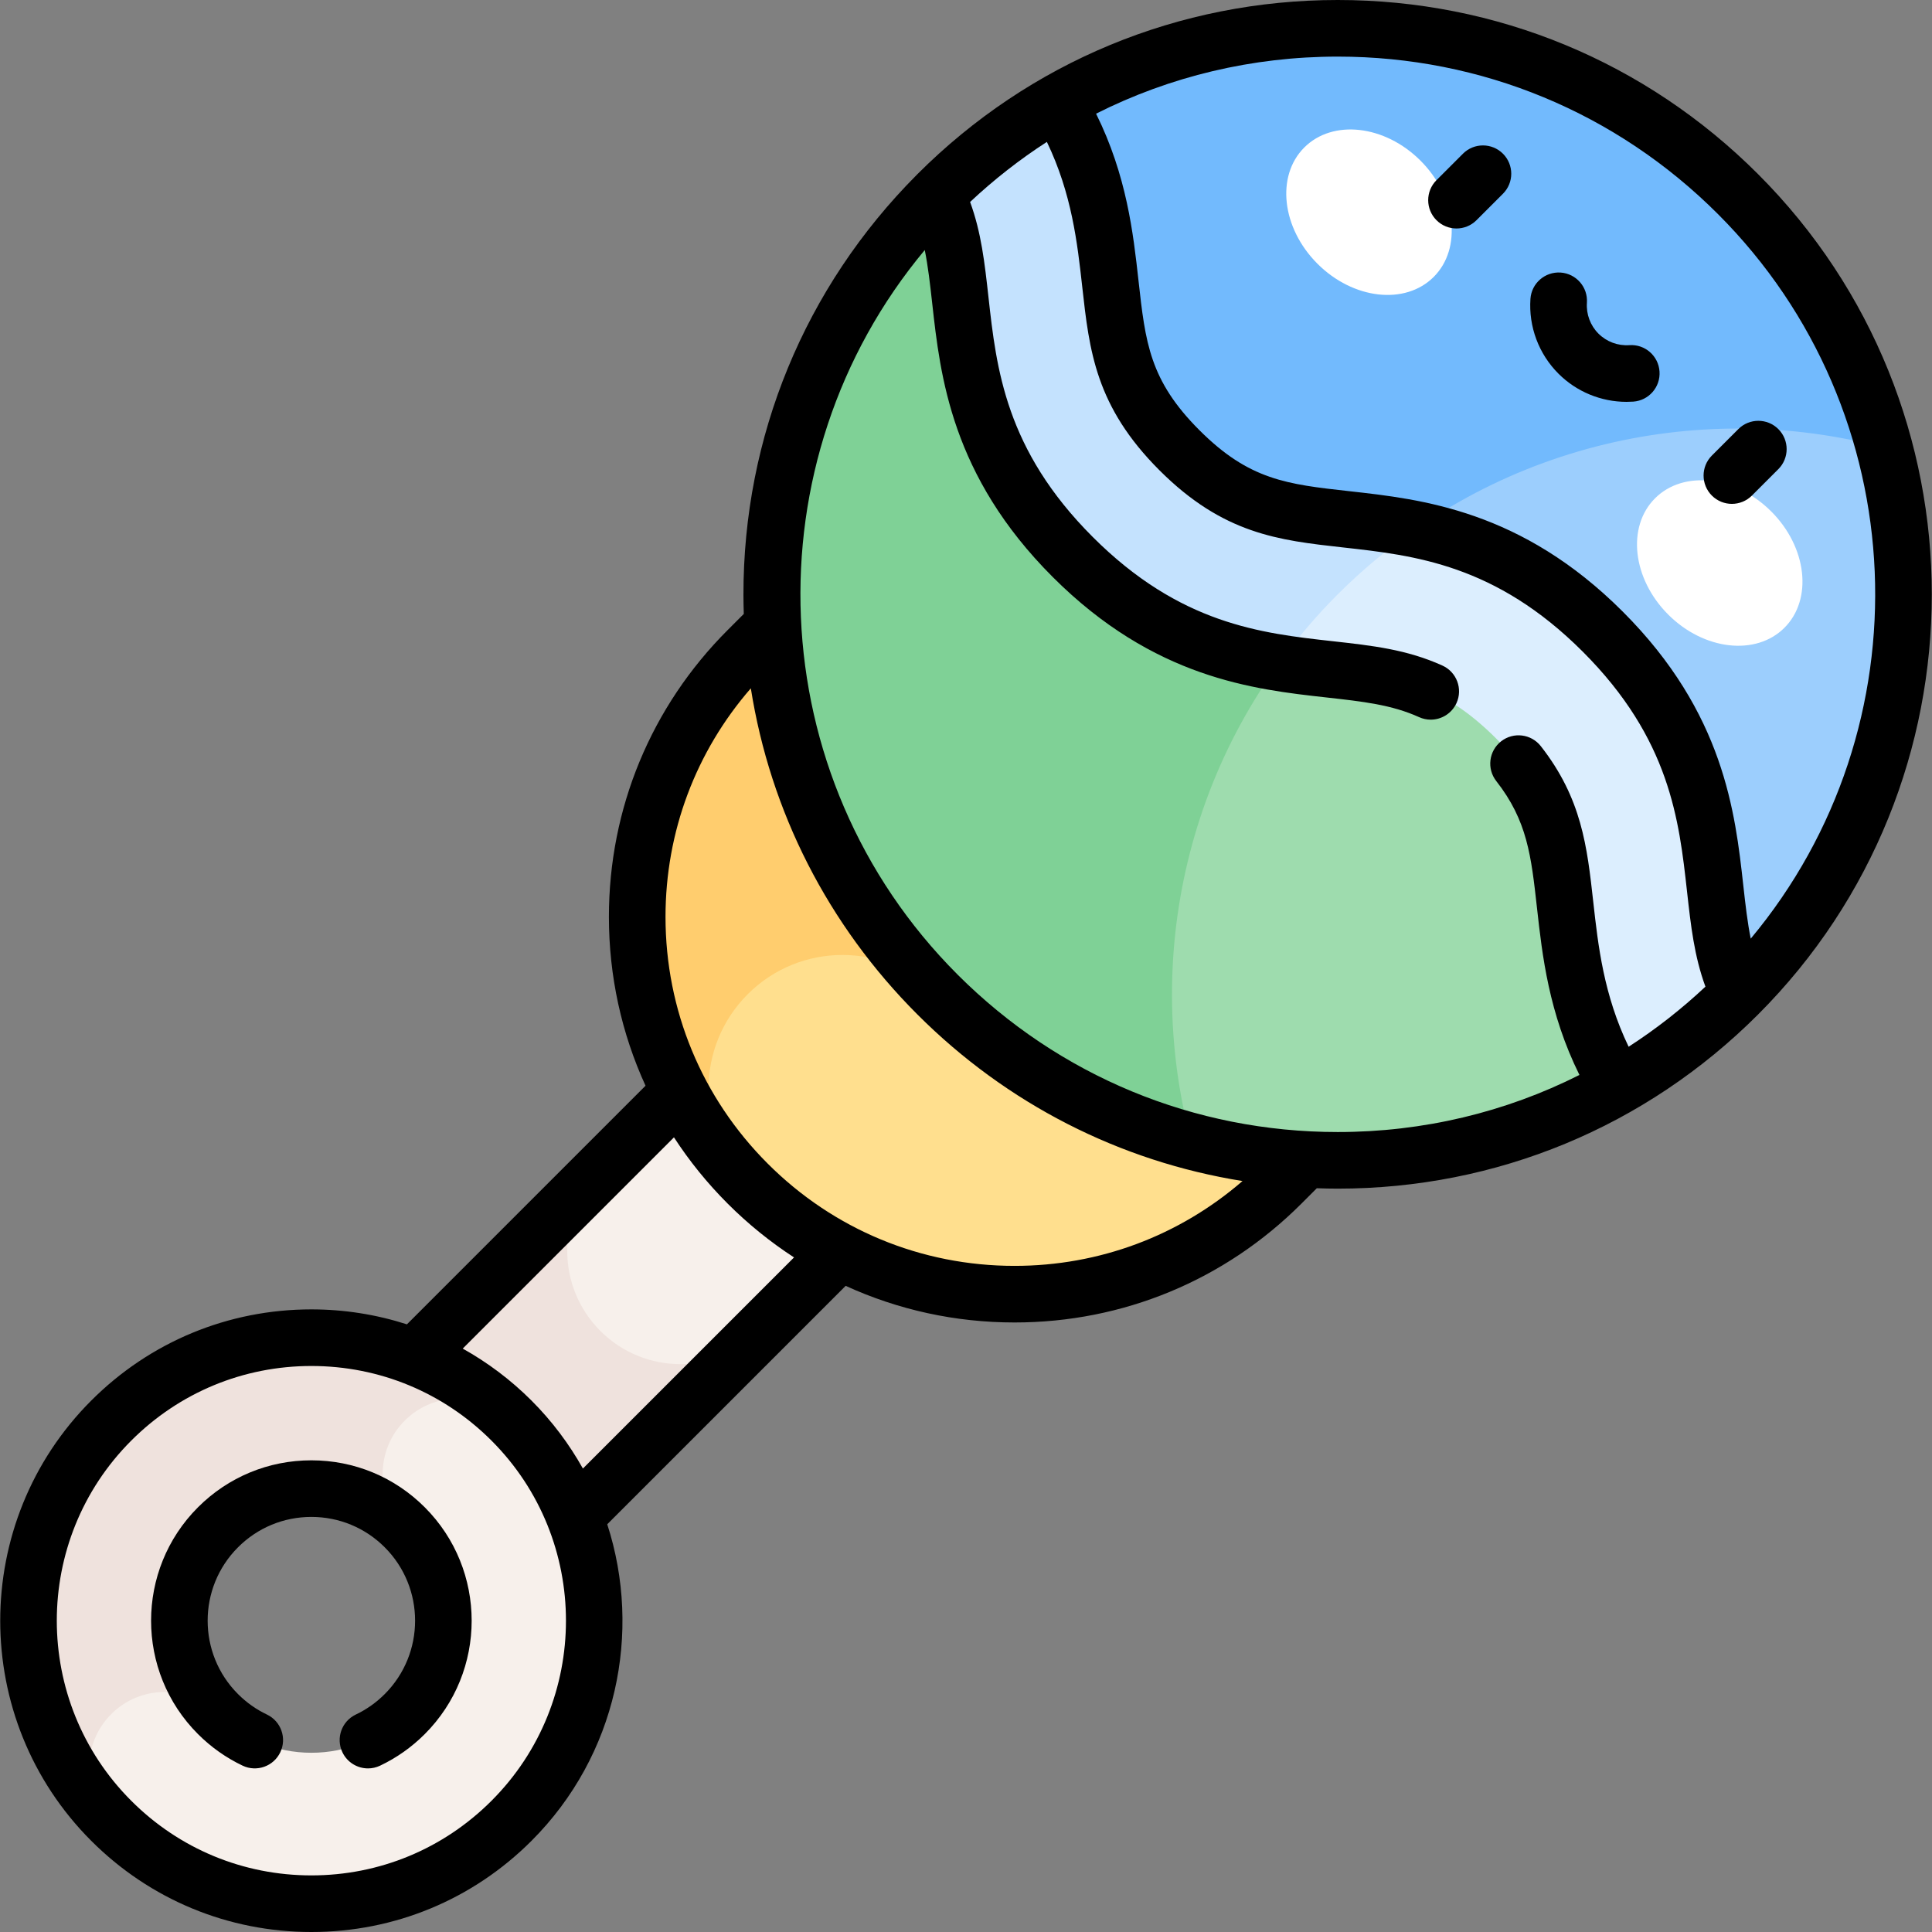<svg id="Capa_1" enable-background="new 0 0 512 512" height="512" viewBox="0 0 512 512" width="512" xmlns="http://www.w3.org/2000/svg"><rect x="0" y="0" width="512" height="512" fill="#808080" stroke="none"/><g><g><path d="m95.169 310.702h151.929v60h-151.929z" fill="#f7f0eb" transform="matrix(.707 -.707 .707 .707 -190.789 220.799)"/></g><g><path d="m159.112 352.723c-11.716-11.716-11.716-30.711 0-42.426l-62.907 62.907 42.426 42.426 62.907-62.907c-11.715 11.715-30.71 11.715-42.426 0z" fill="#efe2dd"/></g><g><path d="m346.648 306.608-141.422-141.421-7.071 7.071c-39.052 39.052-39.052 102.369 0 141.421 39.052 39.052 102.369 39.052 141.421 0z" fill="#ffdf8e"/></g><g><path d="m198.155 263.475c13.864-13.864 36.341-13.864 50.205 0l27.595-27.559-70.729-70.729-7.071 7.071c-39.052 39.052-39.052 102.369 0 141.421-13.863-13.863-13.863-36.341 0-50.204z" fill="#ffcd6e"/></g><g><path d="m354.331 157.419c36.609 15.69 67.418 42.4 88.139 76.414l18.113 29.732c58.579-58.579 58.579-153.553 0-212.132s-153.553-58.579-212.132 0c-.089.089-.175.181-.264.271l18.384 29.921c20.722 33.725 51.38 60.203 87.76 75.794z" fill="#9ccefd"/></g><g><path d="m354.518 157.5c39.259-39.259 94.864-52.202 144.906-38.84-6.576-24.627-19.52-47.906-38.84-67.226-58.579-58.579-153.553-58.579-212.132 0-.089.089-.175.181-.264.271l18.384 29.921c20.721 33.724 51.379 60.202 87.759 75.794.062.027.123.055.185.081z" fill="#72bafd"/></g><g><path d="m248.452 263.566c58.579 58.579 153.553 58.579 212.132 0l-18.113-29.732c-20.722-34.015-51.53-60.725-88.139-76.414-36.381-15.592-67.039-42.07-87.759-75.794l-18.384-29.921c-58.312 58.6-58.227 153.372.263 211.861z" fill="#9edcae"/></g><g><path d="m315.678 302.406c-13.363-50.041-.419-105.646 38.839-144.905-.062-.027-.123-.055-.185-.081-36.381-15.592-67.039-42.07-87.759-75.794l-18.384-29.921c-58.311 58.6-58.225 153.372.264 211.861 19.318 19.32 42.598 32.264 67.225 38.84z" fill="#7fd196"/></g><g><g><path d="m135.55 376.467c-29.289-29.289-76.777-29.289-106.066 0s-29.289 76.777 0 106.066 76.777 29.289 106.066 0 29.29-76.777 0-106.066zm-28.283 77.782c-6.611 6.611-15.4 10.251-24.749 10.251s-18.138-3.641-24.749-10.251c-13.646-13.646-13.646-35.851 0-49.498 6.61-6.61 15.4-10.251 24.749-10.251s18.139 3.641 24.749 10.251c13.646 13.647 13.646 35.851 0 49.498z" fill="#f7f0eb"/></g></g><g><path d="m29.485 482.533c-7.811-7.811-7.811-20.474 0-28.284 7.81-7.81 20.471-7.81 28.282-.002-13.644-13.647-13.644-35.849.002-49.495 6.61-6.61 15.4-10.251 24.749-10.251 9.347 0 18.136 3.64 24.746 10.248-7.808-7.811-7.807-20.472.003-28.281 7.811-7.811 20.474-7.81 28.284 0-29.289-29.289-76.777-29.289-106.066 0-29.29 29.288-29.29 76.776 0 106.065z" fill="#efe2dd"/></g><g><path d="m424.756 167.398c-24.996-24.996-48.858-27.648-68.032-29.778-16.888-1.877-29.09-3.232-44.164-18.306-15.073-15.073-16.429-27.275-18.305-44.162-1.553-13.978-3.393-30.45-13.957-48.034-11.395 6.495-22.125 14.594-31.847 24.317-.089.089-.175.181-.264.271 4.179 8.687 5.146 17.371 6.312 27.864 2.13 19.173 4.781 43.035 29.776 68.03s48.857 27.647 68.031 29.778c16.888 1.877 29.09 3.232 44.164 18.307 15.074 15.074 16.43 27.276 18.306 44.164 1.553 13.979 3.395 30.451 13.959 48.036 11.395-6.495 22.125-14.594 31.848-24.317.089-.089.174-.181.263-.27-4.18-8.688-5.147-17.373-6.313-27.867-2.131-19.175-4.782-43.037-29.777-68.033z" fill="#dceefe"/></g><g><path d="m254.5 79.568c2.13 19.173 4.781 43.035 29.776 68.03 19.506 19.506 38.322 25.404 54.758 28.067 4.607-6.355 9.757-12.438 15.484-18.165 6.461-6.461 13.372-12.195 20.621-17.23-6.495-1.32-12.667-2.011-18.415-2.65-16.888-1.877-29.09-3.232-44.164-18.306-15.073-15.073-16.429-27.275-18.305-44.162-1.553-13.978-3.393-30.45-13.957-48.034-11.395 6.495-22.125 14.594-31.847 24.317-.089.089-.175.181-.264.271 4.18 8.686 5.147 17.37 6.313 27.862z" fill="#c4e2fe"/></g><g><g><g><ellipse cx="362.841" cy="56.203" fill="#fff" rx="19.318" ry="24.258" transform="matrix(.707 -.707 .707 .707 66.533 273.03)"/></g><g><ellipse cx="455.814" cy="149.177" fill="#fff" rx="19.318" ry="24.258" transform="matrix(.707 -.707 .707 .707 28.02 366)"/></g></g><g><path d="m385.986 60.55c-1.919 0-3.839-.732-5.304-2.197-2.929-2.929-2.929-7.678 0-10.606l7.012-7.012c2.93-2.929 7.678-2.929 10.607 0s2.929 7.678 0 10.606l-7.012 7.012c-1.464 1.465-3.384 2.197-5.303 2.197z"/></g><g><path d="m458.967 133.531c-1.919 0-3.839-.732-5.303-2.196-2.93-2.929-2.93-7.678-.001-10.607l7.012-7.012c2.93-2.929 7.679-2.929 10.606 0 2.93 2.929 2.93 7.678.001 10.607l-7.012 7.012c-1.464 1.464-3.384 2.196-5.303 2.196z"/></g><g><path d="m431.063 106.495c-6.756 0-13.259-2.672-18.063-7.477-5.221-5.222-7.924-12.446-7.416-19.822.285-4.132 3.867-7.24 7.997-6.967 4.133.285 7.252 3.865 6.968 7.998-.21 3.048.905 6.031 3.059 8.186 2.152 2.153 5.133 3.267 8.186 3.058 4.14-.292 7.713 2.836 7.996 6.969s-2.837 7.712-6.969 7.996c-.589.039-1.175.059-1.758.059z"/></g></g><g><path d="m465.888 46.131c-29.748-29.748-69.301-46.131-111.37-46.131s-81.622 16.383-111.384 46.145l-.263.27c-29.615 29.763-45.899 69.279-45.852 111.271.002 1.674.039 3.343.093 5.009l-4.261 4.261c-20.304 20.304-31.485 47.299-31.485 76.014 0 15.706 3.353 30.895 9.707 44.76l-63.233 63.234c-8.078-2.597-16.593-3.964-25.322-3.964-22.037 0-42.755 8.582-58.337 24.164-32.166 32.167-32.166 84.506 0 116.673 15.582 15.581 36.299 24.163 58.337 24.163 22.036 0 42.754-8.582 58.337-24.164 22.657-22.658 29.332-55.317 20.07-83.892l63.182-63.182c13.864 6.354 29.053 9.707 44.759 9.707 28.714 0 55.71-11.182 76.013-31.485l4.091-4.09c1.845.063 3.693.107 5.548.107 42.069 0 81.622-16.383 111.37-46.131 61.408-61.41 61.408-161.33 0-222.739zm-10.608 10.606c52.493 52.493 55.381 136.084 8.683 192.012-.867-4.288-1.393-8.9-1.976-14.149-2.142-19.266-5.073-45.65-31.928-72.505-26.856-26.856-53.241-29.788-72.508-31.929-16.51-1.834-26.475-2.942-39.688-16.155s-14.32-23.178-16.154-39.687c-1.387-12.494-3.106-27.783-11.24-44.199 19.623-9.892 41.434-15.125 64.049-15.125 38.063 0 73.848 14.823 100.762 41.737zm-325.033 420.493c-12.749 12.749-29.7 19.77-47.729 19.77-18.03 0-34.981-7.021-47.729-19.77-26.318-26.318-26.318-69.142 0-95.46 12.747-12.749 29.698-19.77 47.729-19.77 18.029 0 34.98 7.021 47.729 19.77 26.318 26.318 26.318 69.142 0 95.46zm24.228-88.05c-3.614-6.455-8.139-12.534-13.621-18.016-5.49-5.49-11.629-10.091-18.227-13.774l55.979-55.98c4.077 6.269 8.834 12.161 14.246 17.573 5.413 5.412 11.304 10.17 17.574 14.247zm114.391-53.711c-24.708 0-47.937-9.622-65.407-27.092-17.472-17.471-27.093-40.7-27.093-65.408 0-22.494 7.998-43.747 22.611-60.561 5.151 32.606 20.384 62.675 44.171 86.461 23.71 23.71 53.651 38.918 86.128 44.12-16.791 14.529-37.983 22.48-60.41 22.48zm-15.111-77.206c-52.439-52.439-55.352-136.087-8.685-192.002.868 4.294 1.395 8.908 1.976 14.136 2.14 19.265 5.071 45.649 31.927 72.505 26.855 26.855 53.239 29.787 72.506 31.928 9.676 1.075 17.318 1.924 24.589 5.216 1.004.455 2.055.67 3.089.67 2.854 0 5.583-1.639 6.837-4.408 1.709-3.773.035-8.217-3.738-9.926-9.438-4.273-18.559-5.287-29.121-6.46-18.946-2.105-40.42-4.492-63.555-27.626-23.135-23.135-25.521-44.608-27.625-63.556-1.012-9.107-1.904-17.126-4.868-25.217 6.354-5.963 13.162-11.28 20.345-15.919 6.617 13.747 8.079 26.758 9.37 38.376 1.89 17.011 3.521 31.703 20.456 48.637s31.626 18.567 48.64 20.457c18.946 2.106 40.421 4.492 63.556 27.627 23.135 23.134 25.521 44.609 27.627 63.556 1.014 9.124 1.91 17.12 4.875 25.215-6.355 5.965-13.166 11.284-20.352 15.924-6.618-13.747-8.079-26.756-9.371-38.379-1.633-14.701-3.044-27.397-13.893-41.271-2.551-3.263-7.266-3.84-10.528-1.289s-3.84 7.265-1.288 10.528c8.227 10.521 9.251 19.738 10.801 33.688 1.39 12.503 3.111 27.786 11.244 44.199-19.626 9.895-41.436 15.128-64.051 15.128-38.064 0-73.849-14.823-100.763-41.737z"/><path d="m82.518 387c-11.353 0-22.025 4.421-30.053 12.448-16.57 16.571-16.57 43.533.001 60.104 3.469 3.468 7.448 6.282 11.828 8.363 3.74 1.777 8.215.187 9.993-3.556 1.777-3.742.186-8.215-3.556-9.993-2.828-1.344-5.405-3.168-7.659-5.421-10.723-10.722-10.723-28.169 0-38.891 5.193-5.194 12.1-8.054 19.445-8.054s14.252 2.86 19.445 8.054c10.723 10.722 10.723 28.169 0 38.891-2.254 2.254-4.832 4.079-7.662 5.423-3.742 1.777-5.335 6.25-3.559 9.992 1.284 2.703 3.975 4.285 6.78 4.285 1.078 0 2.174-.234 3.212-.727 4.384-2.082 8.365-4.896 11.836-8.366 16.57-16.571 16.57-43.533 0-60.104-8.026-8.027-18.699-12.448-30.051-12.448z"/></g></g></svg>